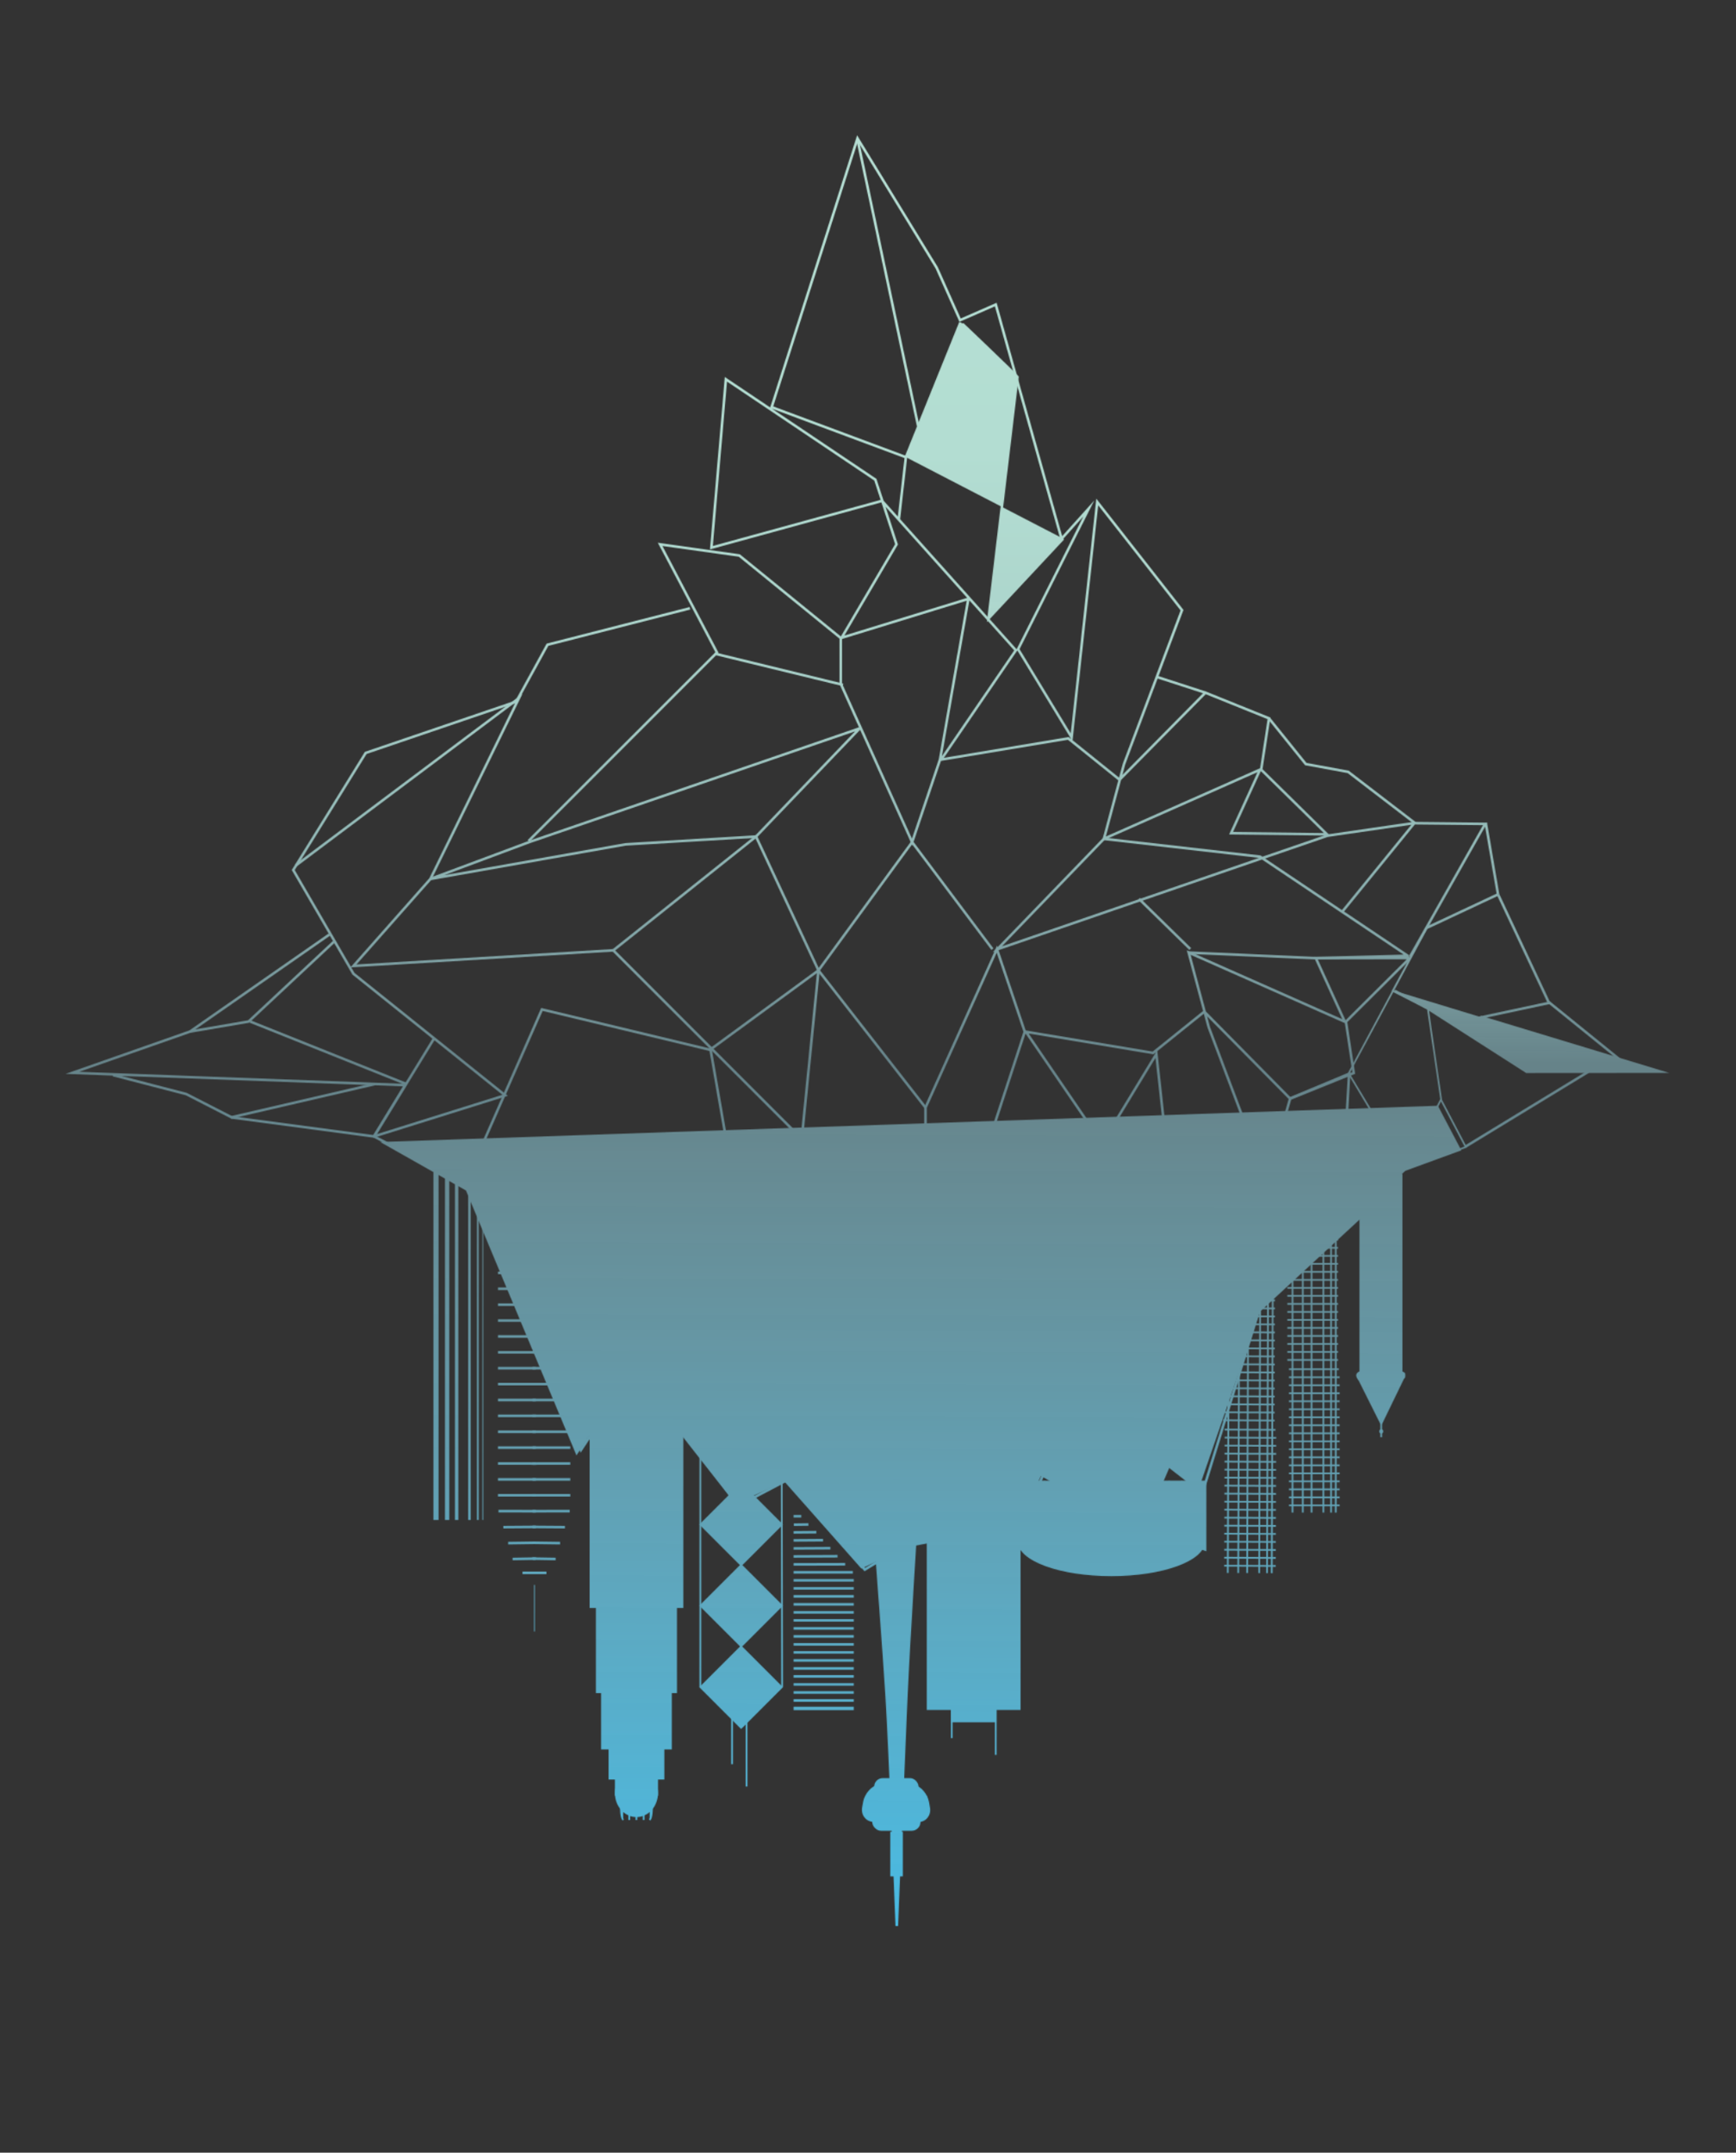 <svg xmlns="http://www.w3.org/2000/svg" xmlns:xlink="http://www.w3.org/1999/xlink" viewBox="0 0 2014 2497"><rect x="0" y="0" width="2014" height="2497" fill="#333333" stroke="none"/><defs><style>.cls-1,.cls-2,.cls-3,.cls-4,.cls-5,.cls-6,.cls-7,.cls-8{stroke:#fff;}.cls-1,.cls-10,.cls-2,.cls-3,.cls-4,.cls-5,.cls-6,.cls-7,.cls-8{stroke-miterlimit:10;}.cls-1,.cls-8{stroke-width:2px;}.cls-2{stroke-width:5px;}.cls-3{stroke-width:4px;}.cls-4,.cls-7{stroke-width:3px;}.cls-5{stroke-width:6px;}.cls-7,.cls-8{fill:none;}.cls-9{mask:url(#mask);}.cls-10{fill:url(#linear-gradient);stroke:url(#linear-gradient-2);}</style><mask id="mask" x="0" y="0" width="2014" height="2497" maskUnits="userSpaceOnUse"><g id="cityscape"><g id="hk-2"><path class="cls-1" d="M796.82,1636.22"/><rect class="cls-1" x="826.54" y="1735.03" width="66.62" height="66.62" transform="translate(1502.25 -90.07) rotate(45)"/><rect class="cls-1" x="826.54" y="1829.19" width="66.62" height="66.62" transform="translate(1568.83 -62.49) rotate(45)"/><rect class="cls-1" x="826.5" y="1923.77" width="66.62" height="66.62" transform="translate(1635.69 -34.76) rotate(45)"/><line class="cls-1" x1="812.51" y1="1957.02" x2="812.51" y2="1654.29"/><line class="cls-1" x1="907.38" y1="1956.79" x2="906.86" y2="1693.22"/><line class="cls-1" x1="859.65" y1="1719.1" x2="859.65" y2="2003.07"/><line class="cls-1" x1="849.3" y1="1993.37" x2="849.3" y2="2046.41"/><line class="cls-1" x1="866.12" y1="1997.25" x2="866.12" y2="2072.28"/></g><g id="hk-1"><ellipse class="cls-1" cx="738.36" cy="2079.87" rx="24.01" ry="26.87"/><rect class="cls-1" x="714.35" y="1749.4" width="48.03" height="332.65"/><rect class="cls-1" x="707.01" y="1730.52" width="62.7" height="332.65"/><rect class="cls-1" x="698.34" y="1695.65" width="80.04" height="332.65"/><rect class="cls-1" x="692.34" y="1630.29" width="92.05" height="332.65"/><rect class="cls-1" x="685" y="1531.51" width="106.73" height="332.65"/><line class="cls-1" x1="730.03" y1="1531.51" x2="730.03" y2="2111.1"/><line class="cls-1" x1="738.36" y1="1531.51" x2="738.36" y2="2111.1"/><line class="cls-1" x1="746.7" y1="1531.51" x2="746.7" y2="2111.1"/><path class="cls-1" d="M756.37,1531.51V2098s0,10.17-2.66,13.08"/><path class="cls-1" d="M720.35,1531.51V2098s0,10.17,2.67,13.08"/><line class="cls-2" x1="698.34" y1="1541.68" x2="778.39" y2="1541.68"/><line class="cls-2" x1="698.34" y1="1554.93" x2="778.39" y2="1554.93"/><line class="cls-2" x1="698.34" y1="1568.19" x2="778.39" y2="1568.19"/><line class="cls-2" x1="698.34" y1="1581.44" x2="778.39" y2="1581.44"/><line class="cls-2" x1="698.34" y1="1594.7" x2="778.39" y2="1594.7"/><line class="cls-2" x1="698.34" y1="1614.41" x2="778.39" y2="1614.41"/><line class="cls-2" x1="698.34" y1="1627.67" x2="778.39" y2="1627.67"/><line class="cls-2" x1="698.34" y1="1640.92" x2="778.39" y2="1640.92"/><line class="cls-2" x1="698.34" y1="1654.18" x2="778.39" y2="1654.18"/><line class="cls-2" x1="698.34" y1="1667.43" x2="778.39" y2="1667.43"/><line class="cls-2" x1="698.34" y1="1684.41" x2="778.39" y2="1684.41"/><line class="cls-2" x1="698.34" y1="1697.67" x2="778.39" y2="1697.67"/><line class="cls-2" x1="698.34" y1="1710.92" x2="778.39" y2="1710.92"/><line class="cls-2" x1="698.34" y1="1724.18" x2="778.39" y2="1724.18"/><line class="cls-2" x1="698.34" y1="1737.43" x2="778.39" y2="1737.43"/><line class="cls-2" x1="698.34" y1="1757.15" x2="778.39" y2="1757.15"/><line class="cls-2" x1="698.34" y1="1770.4" x2="778.39" y2="1770.4"/><line class="cls-2" x1="698.34" y1="1783.66" x2="778.39" y2="1783.66"/><line class="cls-2" x1="698.34" y1="1796.91" x2="778.39" y2="1796.91"/><line class="cls-2" x1="698.34" y1="1810.17" x2="778.39" y2="1810.17"/><line class="cls-2" x1="698.34" y1="1828.09" x2="778.39" y2="1828.09"/><line class="cls-2" x1="698.34" y1="1841.34" x2="778.39" y2="1841.34"/><line class="cls-2" x1="698.34" y1="1854.6" x2="778.39" y2="1854.6"/><line class="cls-2" x1="698.34" y1="1873.87" x2="778.39" y2="1873.87"/><line class="cls-2" x1="698.34" y1="1887.12" x2="778.39" y2="1887.12"/><line class="cls-2" x1="698.34" y1="1900.38" x2="778.39" y2="1900.38"/><line class="cls-2" x1="698.34" y1="1913.63" x2="778.39" y2="1913.63"/><line class="cls-2" x1="698.34" y1="1926.89" x2="778.39" y2="1926.89"/><line class="cls-2" x1="713.04" y1="1946.96" x2="762.36" y2="1946.96"/><line class="cls-2" x1="713.04" y1="1973.47" x2="762.36" y2="1973.47"/><line class="cls-2" x1="713.04" y1="1986.73" x2="762.36" y2="1986.73"/><line class="cls-2" x1="713.04" y1="1999.98" x2="762.36" y2="1999.98"/><line class="cls-2" x1="713.04" y1="2011.61" x2="762.36" y2="2011.61"/><line class="cls-2" x1="714.37" y1="2036.3" x2="763.69" y2="2036.3"/><line class="cls-2" x1="714.37" y1="2058.09" x2="763.69" y2="2058.09"/></g><g id="hk3"><line class="cls-3" x1="920.63" y1="1981.72" x2="990.49" y2="1981.72"/><line class="cls-4" x1="920.63" y1="1972.44" x2="990.49" y2="1972.44"/><line class="cls-4" x1="920.63" y1="1963.15" x2="990.49" y2="1963.15"/><line class="cls-4" x1="920.63" y1="1953.86" x2="990.49" y2="1953.86"/><line class="cls-4" x1="920.63" y1="1944.57" x2="990.49" y2="1944.57"/><line class="cls-4" x1="920.63" y1="1935.28" x2="990.49" y2="1935.28"/><line class="cls-4" x1="920.63" y1="1925.99" x2="990.49" y2="1925.99"/><line class="cls-4" x1="920.63" y1="1916.7" x2="990.49" y2="1916.7"/><line class="cls-4" x1="920.63" y1="1907.41" x2="990.49" y2="1907.41"/><line class="cls-4" x1="920.63" y1="1898.13" x2="990.49" y2="1898.13"/><line class="cls-4" x1="920.63" y1="1888.84" x2="990.49" y2="1888.84"/><line class="cls-4" x1="920.63" y1="1879.55" x2="990.49" y2="1879.55"/><line class="cls-4" x1="920.63" y1="1870.26" x2="990.49" y2="1870.26"/><line class="cls-4" x1="920.63" y1="1860.97" x2="990.49" y2="1860.97"/><line class="cls-4" x1="920.63" y1="1851.68" x2="990.49" y2="1851.68"/><line class="cls-4" x1="920.63" y1="1842.39" x2="990.49" y2="1842.39"/><line class="cls-4" x1="920.63" y1="1833.1" x2="990.49" y2="1833.1"/><line class="cls-4" x1="920.63" y1="1823.81" x2="989.42" y2="1823.81"/><line class="cls-4" x1="920.63" y1="1814.6" x2="980.53" y2="1814.45"/><line class="cls-4" x1="920.63" y1="1805.35" x2="971.64" y2="1805.12"/><line class="cls-4" x1="920.63" y1="1796.07" x2="963.38" y2="1795.83"/><line class="cls-4" x1="920.63" y1="1786.78" x2="954.86" y2="1786.54"/><line class="cls-4" x1="920.63" y1="1777.49" x2="947.1" y2="1777.25"/><line class="cls-4" x1="920.63" y1="1758.79" x2="929.56" y2="1758.79"/><line class="cls-4" x1="920.91" y1="1768.53" x2="937.87" y2="1768.3"/></g><g id="hk5"><line class="cls-5" x1="505.82" y1="1343.92" x2="505.82" y2="1763.09"/><line class="cls-2" x1="518.75" y1="1343.92" x2="518.75" y2="1763.09"/><line class="cls-3" x1="529.75" y1="1343.92" x2="529.75" y2="1763.09"/><line class="cls-4" x1="544.63" y1="1343.92" x2="544.63" y2="1763.09"/><line class="cls-1" x1="554.33" y1="1343.92" x2="554.33" y2="1763.09"/><line class="cls-6" x1="560.15" y1="1343.92" x2="560.15" y2="1763.09"/></g><g id="hk6"><g id="hk4"><line class="cls-3" x1="621.67" y1="1439.67" x2="577.73" y2="1439.66"/><line class="cls-4" x1="621.66" y1="1458.09" x2="577.72" y2="1458.08"/><line class="cls-4" x1="621.66" y1="1476.51" x2="577.72" y2="1476.5"/><line class="cls-4" x1="621.66" y1="1494.94" x2="577.72" y2="1494.93"/><line class="cls-4" x1="621.65" y1="1513.36" x2="577.71" y2="1513.35"/><line class="cls-4" x1="621.65" y1="1531.79" x2="577.71" y2="1531.78"/><line class="cls-4" x1="621.65" y1="1550.21" x2="577.71" y2="1550.2"/><line class="cls-4" x1="621.64" y1="1568.63" x2="577.7" y2="1568.62"/><line class="cls-4" x1="621.64" y1="1587.06" x2="577.7" y2="1587.05"/><line class="cls-4" x1="621.63" y1="1605.48" x2="577.7" y2="1605.47"/><line class="cls-4" x1="621.63" y1="1623.91" x2="577.69" y2="1623.9"/><line class="cls-4" x1="621.63" y1="1642.33" x2="577.69" y2="1642.32"/><line class="cls-4" x1="621.62" y1="1660.75" x2="577.69" y2="1660.74"/><line class="cls-4" x1="621.62" y1="1679.18" x2="577.68" y2="1679.17"/><line class="cls-4" x1="621.62" y1="1697.6" x2="577.68" y2="1697.59"/><line class="cls-4" x1="621.61" y1="1716.03" x2="577.68" y2="1716.01"/><line class="cls-4" x1="621.61" y1="1734.45" x2="577.67" y2="1734.44"/><line class="cls-4" x1="621.61" y1="1752.87" x2="578.34" y2="1752.86"/><line class="cls-4" x1="621.6" y1="1771.15" x2="583.93" y2="1771.43"/><line class="cls-4" x1="621.6" y1="1789.49" x2="589.52" y2="1789.94"/><line class="cls-4" x1="621.6" y1="1807.91" x2="594.71" y2="1808.37"/></g><g id="hk4-2" data-name="hk4"><line class="cls-3" x1="617.65" y1="1439.67" x2="661.59" y2="1439.66"/><line class="cls-4" x1="617.66" y1="1458.09" x2="661.6" y2="1458.08"/><line class="cls-4" x1="617.66" y1="1476.51" x2="661.6" y2="1476.5"/><line class="cls-4" x1="617.66" y1="1494.94" x2="661.6" y2="1494.93"/><line class="cls-4" x1="617.67" y1="1513.36" x2="661.61" y2="1513.35"/><line class="cls-4" x1="617.67" y1="1531.79" x2="661.61" y2="1531.78"/><line class="cls-4" x1="617.67" y1="1550.21" x2="661.61" y2="1550.2"/><line class="cls-4" x1="617.68" y1="1568.63" x2="661.62" y2="1568.62"/><line class="cls-4" x1="617.68" y1="1587.06" x2="661.62" y2="1587.05"/><line class="cls-4" x1="617.68" y1="1605.48" x2="661.62" y2="1605.47"/><line class="cls-4" x1="617.69" y1="1623.91" x2="661.63" y2="1623.9"/><line class="cls-4" x1="617.69" y1="1642.33" x2="661.63" y2="1642.32"/><line class="cls-4" x1="617.69" y1="1660.75" x2="661.63" y2="1660.74"/><line class="cls-4" x1="617.7" y1="1679.18" x2="661.64" y2="1679.17"/><line class="cls-4" x1="617.7" y1="1697.6" x2="661.64" y2="1697.59"/><line class="cls-4" x1="617.7" y1="1716.03" x2="661.64" y2="1716.02"/><line class="cls-4" x1="617.71" y1="1734.45" x2="661.65" y2="1734.44"/><line class="cls-4" x1="617.71" y1="1752.87" x2="660.98" y2="1752.86"/><line class="cls-4" x1="617.71" y1="1771.15" x2="655.39" y2="1771.43"/><line class="cls-4" x1="617.72" y1="1789.49" x2="649.8" y2="1789.94"/><line class="cls-4" x1="617.72" y1="1807.91" x2="644.61" y2="1808.37"/></g><line class="cls-6" x1="620.03" y1="1838.42" x2="620.03" y2="1892.46"/><line class="cls-4" x1="633.94" y1="1824.46" x2="606.13" y2="1824.46"/></g><g id="roger-center"><ellipse class="cls-1" cx="1289.36" cy="1787.98" rx="107.57" ry="39.27"/><ellipse class="cls-1" cx="1289.36" cy="1777.12" rx="107.57" ry="39.27"/><path class="cls-1" d="M1398.55,1798l-49.94-15.92a199.56,199.56,0,0,0-118.63-.23L1178.55,1798v-79.56h220Z"/><line class="cls-1" x1="1286.93" y1="1772.95" x2="1286.93" y2="1815.55"/><line class="cls-1" x1="1298.25" y1="1815.55" x2="1306.34" y2="1774.62"/><line class="cls-1" x1="1312.95" y1="1815.55" x2="1328.31" y2="1776.29"/><line class="cls-1" x1="1347.86" y1="1782.14" x2="1330.07" y2="1813.88"/><line class="cls-1" x1="1348.4" y1="1809.71" x2="1366.19" y2="1787.98"/><line class="cls-1" x1="1272.37" y1="1815.55" x2="1263.48" y2="1774.62"/><line class="cls-1" x1="1257" y1="1814.72" x2="1242.53" y2="1777.89"/><line class="cls-1" x1="1239.21" y1="1812.21" x2="1222.98" y2="1783.5"/><line class="cls-1" x1="1219.8" y1="1807.2" x2="1204.65" y2="1789.11"/><line class="cls-1" x1="1211.71" y1="1717.81" x2="1211.71" y2="1759.42"/><line class="cls-1" x1="1226.2" y1="1717.81" x2="1226.2" y2="1759.42"/><line class="cls-1" x1="1240.68" y1="1717.81" x2="1240.68" y2="1759.42"/><line class="cls-1" x1="1255.17" y1="1717.81" x2="1255.17" y2="1759.42"/><line class="cls-1" x1="1269.65" y1="1717.81" x2="1269.65" y2="1759.42"/><line class="cls-1" x1="1284.14" y1="1717.81" x2="1284.14" y2="1759.42"/><line class="cls-1" x1="1298.62" y1="1717.81" x2="1298.62" y2="1759.42"/><line class="cls-1" x1="1313.11" y1="1717.81" x2="1313.11" y2="1759.42"/><line class="cls-1" x1="1327.59" y1="1717.81" x2="1327.59" y2="1759.42"/><line class="cls-1" x1="1342.08" y1="1717.81" x2="1342.08" y2="1759.42"/><line class="cls-1" x1="1356.56" y1="1717.81" x2="1356.56" y2="1759.42"/><line class="cls-1" x1="1371.05" y1="1717.81" x2="1371.05" y2="1759.42"/><line class="cls-1" x1="1211.71" y1="1758.74" x2="1371.05" y2="1758.74"/></g><g id="cntower"><path class="cls-4" d="M1040.4,2234s8.17-202.1,11.18-269.28c2.57-57.34,13.27-228.8,13.27-228.8h-53.08s13.25,171.9,16.76,228.8C1032.7,2032.34,1040.4,2234,1040.4,2234Z"/><line class="cls-1" x1="1040.31" y1="1736.85" x2="1040.31" y2="2060.7"/><rect class="cls-1" x="1012.88" y="2095.33" width="54.05" height="27.25" rx="9.23"/><rect class="cls-1" x="1015.18" y="2063.55" width="49.45" height="27.25" rx="8.84"/><path class="cls-1" d="M1064.77,2112.67l-50.58-.24c-8.79,0-14.57-7.51-13-15.95l1.34-7.13c1.37-7.3,9.23-17.76,16.43-17.73l41.41.2c7.19,0,14.95,10.57,16.25,17.88l1.27,7.14C1079.42,2105.3,1073.56,2112.71,1064.77,2112.67Z"/><line class="cls-4" x1="1004.15" y1="2084.55" x2="1075.44" y2="2084.55"/><rect class="cls-4" x="1034.3" y="2126.27" width="11.64" height="48.7"/></g><g id="toronto3"><g id="hk5-2" data-name="hk5"><line class="cls-1" x1="1499.49" y1="1420.25" x2="1499.49" y2="1754.51"/><line class="cls-1" x1="1511.43" y1="1420.25" x2="1511.43" y2="1754.51"/><line class="cls-1" x1="1521.58" y1="1420.25" x2="1521.58" y2="1754.51"/><line class="cls-1" x1="1535.32" y1="1420.25" x2="1535.32" y2="1754.51"/><line class="cls-1" x1="1544.27" y1="1420.25" x2="1544.27" y2="1754.51"/><line class="cls-1" x1="1549.65" y1="1420.25" x2="1549.65" y2="1754.51"/></g><g id="hk3-2" data-name="hk3"><line class="cls-1" x1="1495.38" y1="1746.15" x2="1554.19" y2="1746.15"/><line class="cls-1" x1="1495.38" y1="1736.86" x2="1554.19" y2="1736.86"/><line class="cls-1" x1="1495.38" y1="1727.57" x2="1554.19" y2="1727.57"/><line class="cls-1" x1="1495.38" y1="1718.28" x2="1554.19" y2="1718.28"/><line class="cls-1" x1="1495.38" y1="1708.99" x2="1554.19" y2="1708.99"/><line class="cls-1" x1="1495.38" y1="1699.71" x2="1554.19" y2="1699.71"/><line class="cls-1" x1="1495.38" y1="1690.42" x2="1554.19" y2="1690.42"/><line class="cls-1" x1="1495.38" y1="1681.13" x2="1554.19" y2="1681.13"/><line class="cls-1" x1="1495.38" y1="1671.84" x2="1554.19" y2="1671.84"/><line class="cls-1" x1="1495.38" y1="1662.55" x2="1554.19" y2="1662.55"/><line class="cls-1" x1="1495.38" y1="1653.26" x2="1554.19" y2="1653.26"/><line class="cls-1" x1="1495.38" y1="1643.97" x2="1554.19" y2="1643.97"/><line class="cls-1" x1="1495.38" y1="1634.68" x2="1554.19" y2="1634.68"/><line class="cls-1" x1="1495.38" y1="1625.4" x2="1554.19" y2="1625.4"/><line class="cls-1" x1="1495.38" y1="1616.11" x2="1554.19" y2="1616.11"/><line class="cls-1" x1="1495.38" y1="1606.82" x2="1554.19" y2="1606.82"/><line class="cls-1" x1="1495.38" y1="1597.53" x2="1554.19" y2="1597.53"/><line class="cls-1" x1="1495.38" y1="1588.24" x2="1553.29" y2="1588.24"/><line class="cls-1" x1="1493.51" y1="1419.55" x2="1551.42" y2="1419.55"/><line class="cls-1" x1="1493.51" y1="1577.46" x2="1552.32" y2="1577.46"/><line class="cls-1" x1="1493.51" y1="1568.18" x2="1552.32" y2="1568.18"/><line class="cls-1" x1="1493.51" y1="1558.89" x2="1552.32" y2="1558.89"/><line class="cls-1" x1="1493.51" y1="1549.6" x2="1552.32" y2="1549.6"/><line class="cls-1" x1="1493.51" y1="1540.31" x2="1552.32" y2="1540.31"/><line class="cls-1" x1="1493.51" y1="1531.02" x2="1552.32" y2="1531.02"/><line class="cls-1" x1="1493.51" y1="1521.73" x2="1552.32" y2="1521.73"/><line class="cls-1" x1="1493.51" y1="1512.44" x2="1552.32" y2="1512.44"/><line class="cls-1" x1="1493.51" y1="1503.15" x2="1552.32" y2="1503.15"/><line class="cls-1" x1="1493.51" y1="1493.86" x2="1552.32" y2="1493.86"/><line class="cls-1" x1="1493.51" y1="1484.58" x2="1552.32" y2="1484.58"/><line class="cls-1" x1="1493.51" y1="1475.29" x2="1552.32" y2="1475.29"/><line class="cls-1" x1="1493.51" y1="1466" x2="1552.32" y2="1466"/><line class="cls-1" x1="1493.51" y1="1456.71" x2="1552.32" y2="1456.71"/><line class="cls-1" x1="1493.51" y1="1447.42" x2="1552.32" y2="1447.42"/><line class="cls-1" x1="1493.51" y1="1438.13" x2="1552.32" y2="1438.13"/><line class="cls-1" x1="1493.51" y1="1428.84" x2="1552.32" y2="1428.84"/></g></g><rect class="cls-1" x="1104.07" y="1976.03" width="51.05" height="20.7"/><rect class="cls-1" x="1076.17" y="1665.54" width="106.85" height="316.96"/><rect class="cls-1" x="1083.29" y="1952.74" width="92.6" height="20.7"/><rect class="cls-1" x="1083.29" y="1929.94" width="92.6" height="14.23"/><rect class="cls-1" x="1083.29" y="1906.49" width="92.6" height="14.23"/><rect class="cls-1" x="1083.29" y="1883.04" width="92.6" height="14.23"/><rect class="cls-1" x="1083.29" y="1859.59" width="92.6" height="14.23"/><rect class="cls-1" x="1083.29" y="1836.14" width="92.6" height="14.23"/><rect class="cls-1" x="1083.29" y="1812.7" width="92.6" height="14.23"/><rect class="cls-1" x="1083.29" y="1789.25" width="92.6" height="14.23"/><rect class="cls-1" x="1083.29" y="1765.8" width="92.6" height="14.23"/><rect class="cls-1" x="1083.29" y="1742.35" width="92.6" height="14.23"/><rect class="cls-1" x="1083.29" y="1718.9" width="92.6" height="14.23"/><rect class="cls-1" x="1083.29" y="1695.45" width="92.6" height="14.23"/><rect class="cls-1" x="1083.29" y="1672" width="92.6" height="14.23"/><line class="cls-1" x1="1104.17" y1="1982.5" x2="1104.17" y2="2016.13"/><line class="cls-1" x1="1155.22" y1="1982.5" x2="1155.22" y2="2035.54"/><g id="toronto3-2" data-name="toronto3"><g id="hk5-3" data-name="hk5"><line class="cls-1" x1="1425.58" y1="1490.27" x2="1424.39" y2="1824.52"/><line class="cls-1" x1="1437.73" y1="1490.33" x2="1436.54" y2="1824.58"/><line class="cls-1" x1="1448.05" y1="1490.38" x2="1446.86" y2="1824.63"/><line class="cls-1" x1="1462.01" y1="1490.44" x2="1460.82" y2="1824.7"/><line class="cls-1" x1="1471.12" y1="1490.49" x2="1469.93" y2="1824.75"/><line class="cls-1" x1="1476.58" y1="1490.51" x2="1475.39" y2="1824.77"/></g><g id="hk3-3" data-name="hk3"><line class="cls-1" x1="1420.25" y1="1816.14" x2="1480.04" y2="1816.43"/><line class="cls-1" x1="1420.28" y1="1806.85" x2="1480.07" y2="1807.15"/><line class="cls-1" x1="1420.31" y1="1797.57" x2="1480.11" y2="1797.86"/><line class="cls-1" x1="1420.35" y1="1788.28" x2="1480.14" y2="1788.57"/><line class="cls-1" x1="1420.38" y1="1778.99" x2="1480.17" y2="1779.28"/><line class="cls-1" x1="1420.41" y1="1769.7" x2="1480.21" y2="1769.99"/><line class="cls-1" x1="1420.44" y1="1760.41" x2="1480.24" y2="1760.7"/><line class="cls-1" x1="1420.48" y1="1751.12" x2="1480.27" y2="1751.41"/><line class="cls-1" x1="1420.51" y1="1741.83" x2="1480.31" y2="1742.12"/><line class="cls-1" x1="1420.54" y1="1732.54" x2="1480.34" y2="1732.84"/><line class="cls-1" x1="1420.58" y1="1723.26" x2="1480.37" y2="1723.55"/><line class="cls-1" x1="1420.61" y1="1713.97" x2="1480.41" y2="1714.26"/><line class="cls-1" x1="1420.64" y1="1704.68" x2="1480.44" y2="1704.97"/><line class="cls-1" x1="1420.68" y1="1695.39" x2="1480.47" y2="1695.68"/><line class="cls-1" x1="1420.71" y1="1686.1" x2="1480.51" y2="1686.39"/><line class="cls-1" x1="1420.74" y1="1676.81" x2="1480.54" y2="1677.1"/><line class="cls-1" x1="1420.78" y1="1667.52" x2="1480.57" y2="1667.81"/><line class="cls-1" x1="1420.81" y1="1658.23" x2="1479.69" y2="1658.52"/><line class="cls-1" x1="1419.51" y1="1489.54" x2="1478.39" y2="1489.83"/><line class="cls-1" x1="1418.95" y1="1647.45" x2="1478.74" y2="1647.74"/><line class="cls-1" x1="1418.98" y1="1638.16" x2="1478.78" y2="1638.45"/><line class="cls-1" x1="1419.01" y1="1628.87" x2="1478.81" y2="1629.16"/><line class="cls-1" x1="1419.05" y1="1619.58" x2="1478.84" y2="1619.87"/><line class="cls-1" x1="1419.08" y1="1610.3" x2="1478.87" y2="1610.59"/><line class="cls-1" x1="1419.11" y1="1601.01" x2="1478.91" y2="1601.3"/><line class="cls-1" x1="1419.15" y1="1591.72" x2="1478.94" y2="1592.01"/><line class="cls-1" x1="1419.18" y1="1582.43" x2="1478.97" y2="1582.72"/><line class="cls-1" x1="1419.21" y1="1573.14" x2="1479.01" y2="1573.43"/><line class="cls-1" x1="1419.24" y1="1563.85" x2="1479.04" y2="1564.14"/><line class="cls-1" x1="1419.28" y1="1554.56" x2="1479.07" y2="1554.85"/><line class="cls-1" x1="1419.31" y1="1545.27" x2="1479.11" y2="1545.56"/><line class="cls-1" x1="1419.34" y1="1535.99" x2="1479.14" y2="1536.28"/><line class="cls-1" x1="1419.38" y1="1526.7" x2="1479.17" y2="1526.99"/><line class="cls-1" x1="1419.41" y1="1517.41" x2="1479.21" y2="1517.7"/><line class="cls-1" x1="1419.44" y1="1508.12" x2="1479.24" y2="1508.41"/><line class="cls-1" x1="1419.48" y1="1498.83" x2="1479.27" y2="1499.12"/></g></g><path class="cls-1" d="M1614,1645"/><rect class="cls-1" x="1578.16" y="1362.8" width="47.87" height="234.88" transform="translate(3204.19 2960.49) rotate(180)"/><path class="cls-1" d="M1629.15,1597.49a11.85,11.85,0,0,0,0-4.15c-.44-1.56-19.6-9.35-51.69-1.56,0,0-4.9,1.56-2.22,6.23,2.58,4.51.44,0,.44,0Z"/><path class="cls-1" d="M1575.65,1597.94s5.83-3.5,26.11-3.58c20.49-.08,26.72,3.37,26.72,3.37l-26.06,53.76Z"/><line class="cls-1" x1="1602.42" y1="1594.37" x2="1602.42" y2="1650.45"/><line class="cls-1" x1="1602.42" y1="1649.93" x2="1586.38" y2="1595.41"/><line class="cls-1" x1="1615.78" y1="1594.89" x2="1602.42" y2="1649.93"/><line class="cls-1" x1="1602.42" y1="1651.49" x2="1602.42" y2="1667.06"/><ellipse class="cls-1" cx="1602.42" cy="1660.31" rx="1.34" ry="1.56"/><path class="cls-1" d="M1584.15,1560.57v-.35h35.19c0,.11,0,.23,0,.35,0,12.08-7.88,21.86-17.6,21.86S1584.15,1572.65,1584.15,1560.57Z"/><rect class="cls-1" x="1584.15" y="1516.49" width="34.64" height="38.87" transform="translate(3202.94 3071.85) rotate(180)"/><line class="cls-1" x1="1601.47" y1="1516.49" x2="1601.47" y2="1554.67"/><line class="cls-1" x1="1618.79" y1="1535.93" x2="1584.15" y2="1535.93"/><rect class="cls-1" x="1583.7" y="1457.3" width="35.65" height="46.21" transform="translate(3203.05 2960.81) rotate(180)"/><rect class="cls-1" x="1583.7" y="1398.63" width="35.65" height="46.21" transform="translate(3203.05 2843.47) rotate(180)"/><line class="cls-1" x1="1619.35" y1="1481.19" x2="1584.15" y2="1481.19"/><line class="cls-1" x1="1619.35" y1="1420.96" x2="1584.15" y2="1420.96"/></g><polygon id="hide" points="441.07 1324.64 540.6 1380.93 668.76 1688.18 732.76 1590.92 853.12 1744.45 910.04 1718.58 999.31 1819.49 1058.82 1791.03 1179.13 1771.62 1207.6 1712.11 1246.58 1733.64 1256.76 1721.16 1330.71 1754.68 1355.08 1701.76 1390.01 1728.93 1461.42 1521.81 1580.19 1411.97 1628.06 1358.92 1695.33 1334.34 1668.16 1282.59 441.07 1324.64"/><g id="iceberg"><polyline class="cls-7" points="613.16 975.54 831.8 756.9 765.82 631.41 857.68 644.35 975.41 740.08 1123.42 694.62 1090.55 881.1 1058.2 976.84 975.41 793.13 975.41 741.38 1040.09 631.41 1015.51 556.38 842.15 439.94 825.34 635.29 1023.27 580.96 1178.52 754.32 1091.84 881.1 1239.33 856.52 1298.84 904.39 1398.45 803.48 1472.19 833.23 1463.14 892.74 1539.47 967.78 1428.21 966.49 1461.85 892.74 1280.72 972.95 1304.01 886.27 1371.29 707.74 1272.96 582.25 1243.21 855.23 1181.11 753.02 1263.14 589.83 1231.56 624.94 1155.23 353.26 1113.83 371.37 1086.67 310.57 994.81 160.5 895.2 472.28 1050.97 530.31 1042.68 602.95"/><line class="cls-4" x1="829.22" y1="758.2" x2="977.99" y2="794.42"/><polyline class="cls-7" points="997.4 844.88 614.38 976.61 499.32 1019.53 725.72 979.42 877.08 970.37 997.4 844.88"/><path class="cls-4" d="M1233.39,624.76,1146.9,717.3l33.45-280.13c0-.46-65.79-63.81-66-63.4L1051,530.31"/><path class="cls-7" d="M1151.35,1101,1058.2,976.84,949.53,1125.61,877.08,970.37l-165.59,132L930.13,1321l-66,125.49L956,1433.52l117.73-95.74,66,9.06,49.16-150.07L1156.53,1101l-82.8,183.71v51.75l64.69,110-24.59,75L940.48,1637.93l-16.82-195.36,197.94,54.34,155.24-173.36-86.68-126.78,147.49,24.58,59.51-47.87,99.62,100.91,73.74-29.75-9.06-59.52,73.06-72.72a.7.7,0,0,0-.5-1.2l-107.49.18,33.64,73.74-181.12-80.21,23.28,86.68,67.28,178.54-98.33,125.49-29.75-273-62.1,102.21,85.39,151.36-34.93-23.29-76.33,271.69-41.4-18.12L1185,1767.3l-133.87,26.19-57.6-187.91,122.9,81.51L1141,1474.92"/><polyline class="cls-7" points="711.49 1102.33 410.05 1120.44 499.32 1019.53 602.05 809.76 343.31 1003.82"/><polygon class="cls-7" points="864.15 1446.46 824.4 1217.86 628.69 1170.89 539.95 1372.53 834.39 1636.63 864.15 1446.46"/><line class="cls-4" x1="541.25" y1="1373.82" x2="433.87" y2="1318.19"/><polyline class="cls-7" points="824.04 1217.47 949.53 1125.61 930.13 1320.96"/><line class="cls-4" x1="1073.73" y1="1284.74" x2="949.53" y2="1125.61"/><polyline class="cls-7" points="1258.68 1715.76 1335.09 1748.86 1358.38 1694.52 1397.19 1724.27 1520.09 1328.4 1557.61 1378.85 1565.16 1245.51 1496.81 1274.06 1469.64 1369.8 1371.32 1495.29 1358.38 1689.34 1283.34 1611.72 1196.02 1417.02 1124.96 1637.64 1212.19 1706.16 1116.45 1686.76 1050.76 1793.28 940.48 1637.93 834.39 1636.63 1049.83 1792.19 1003.25 1820.66 914.8 1716.09"/><polyline class="cls-7" points="676.56 1503.38 856.38 1746.6 903.87 1721.64 932.1 1706.81"/><polyline class="cls-7" points="547.96 1384.63 673.97 1681.91 737.26 1585.95 662.14 1480.78"/><path class="cls-7" d="M800.36,705.59l-165.2,42.26-36.23,66L424.28,873.34l-84.09,135.84,69.86,120.31,176,141L434.37,1318a.2.2,0,0,1-.23-.29l69.59-113.4"/><line class="cls-4" x1="1342.06" y1="785.18" x2="1398.45" y2="803.48"/><polyline class="cls-7" points="1635.74 1109.9 1723.01 955.68 1641.67 954.84 1564.05 895.33 1514.89 886.27 1472.19 833.23"/><path class="cls-7" d="M1557.56,1057.11l82.16-101a.72.72,0,0,0-.67-1.18l-99,14.41-383,131.73L1280.72,973l181.13,20.7,171.2,114.89a0,0,0,0,1,0,.07l-106.5,2.77-147.48-6.47"/><polyline class="cls-8" points="1460.29 1520.64 1630.64 1356.34 1700.5 1330.46 1672.04 1276.13 1656.52 1170.04 1615.68 1149.36 1656.6 1073.93 1564.66 1245.08 1630.64 1355.04 1672.04 1274.83"/><polyline class="cls-7" points="388.02 1091.77 288.41 1184.92 220.41 1196.58 84 1244.43 470.09 1258.68 433.87 1318.19 269 1296.18 215.96 1269.01 131.14 1247.04"/><line class="cls-4" x1="267.71" y1="1296.18" x2="435.16" y2="1257.38"/><line class="cls-4" x1="290.27" y1="1184.94" x2="471.39" y2="1257.38"/><path class="cls-4" d="M288.41,1186.21"/><polyline class="cls-4" points="1617.96 1149.34 1655.87 1169.39 1771.01 1243.14 1926.49 1243.03 1717.47 1179.65"/><line class="cls-4" x1="1700.42" y1="1329.83" x2="1842.73" y2="1243.15"/></g><line class="cls-7" x1="540.6" y1="1373.17" x2="848.51" y2="1340.83"/><line class="cls-7" x1="1321.36" y1="1042.63" x2="1380.87" y2="1100.84"/><line class="cls-7" x1="1683.6" y1="1187.52" x2="1798.74" y2="1162.94"/><line class="cls-7" x1="1878.96" y1="1228.92" x2="1797.45" y2="1162.94"/><line class="cls-7" x1="220.41" y1="1196.58" x2="382.12" y2="1084.03"/><line class="cls-7" x1="1797.45" y1="1164.24" x2="1737.94" y2="1037.45"/><line class="cls-7" x1="1655.14" y1="1076.26" x2="1737.94" y2="1037.45"/><line class="cls-7" x1="1723.71" y1="954.65" x2="1737.94" y2="1037.45"/><path class="cls-7" d="M1141.53,715.32"/><path class="cls-7" d="M1233.39,623.46"/><line class="cls-7" x1="1065.2" y1="494.09" x2="995.34" y2="164.19"/></mask><linearGradient id="linear-gradient" x1="1010.78" y1="205.52" x2="1003.49" y2="2218.5" gradientUnits="userSpaceOnUse"><stop offset="0" stop-color="#bce8dc" stop-opacity="0.95"/><stop offset="0.16" stop-color="#bbe8dc" stop-opacity="0.94"/><stop offset="0.25" stop-color="#b9e6dc" stop-opacity="0.91"/><stop offset="0.32" stop-color="#b5e4dd" stop-opacity="0.85"/><stop offset="0.38" stop-color="#aee0dd" stop-opacity="0.78"/><stop offset="0.44" stop-color="#a7dbde" stop-opacity="0.68"/><stop offset="0.49" stop-color="#9dd6df" stop-opacity="0.55"/><stop offset="0.51" stop-color="#99d3df" stop-opacity="0.5"/><stop offset="0.68" stop-color="#7fcbe0" stop-opacity="0.66"/><stop offset="1" stop-color="#49bae2"/></linearGradient><linearGradient id="linear-gradient-2" y1="1248.5" x2="2014" y2="1248.5" gradientUnits="userSpaceOnUse"><stop offset="0" stop-color="#b8f8ff" stop-opacity="0.95"/><stop offset="0.15" stop-color="#b4f8ff" stop-opacity="0.94"/><stop offset="0.3" stop-color="#a6f9ff" stop-opacity="0.91"/><stop offset="0.45" stop-color="#91faff" stop-opacity="0.85"/><stop offset="0.61" stop-color="#72fbff" stop-opacity="0.78"/><stop offset="0.77" stop-color="#4afcff" stop-opacity="0.68"/><stop offset="0.92" stop-color="#1bfeff" stop-opacity="0.56"/><stop offset="1" stop-color="aqua" stop-opacity="0.5"/></linearGradient></defs><g id="Layer_2" data-name="Layer 2"><g id="Layer_6" data-name="Layer 6"><g class="cls-9"><rect class="cls-10" x="0.5" y="0.5" width="2013" height="2496"/></g></g></g></svg>